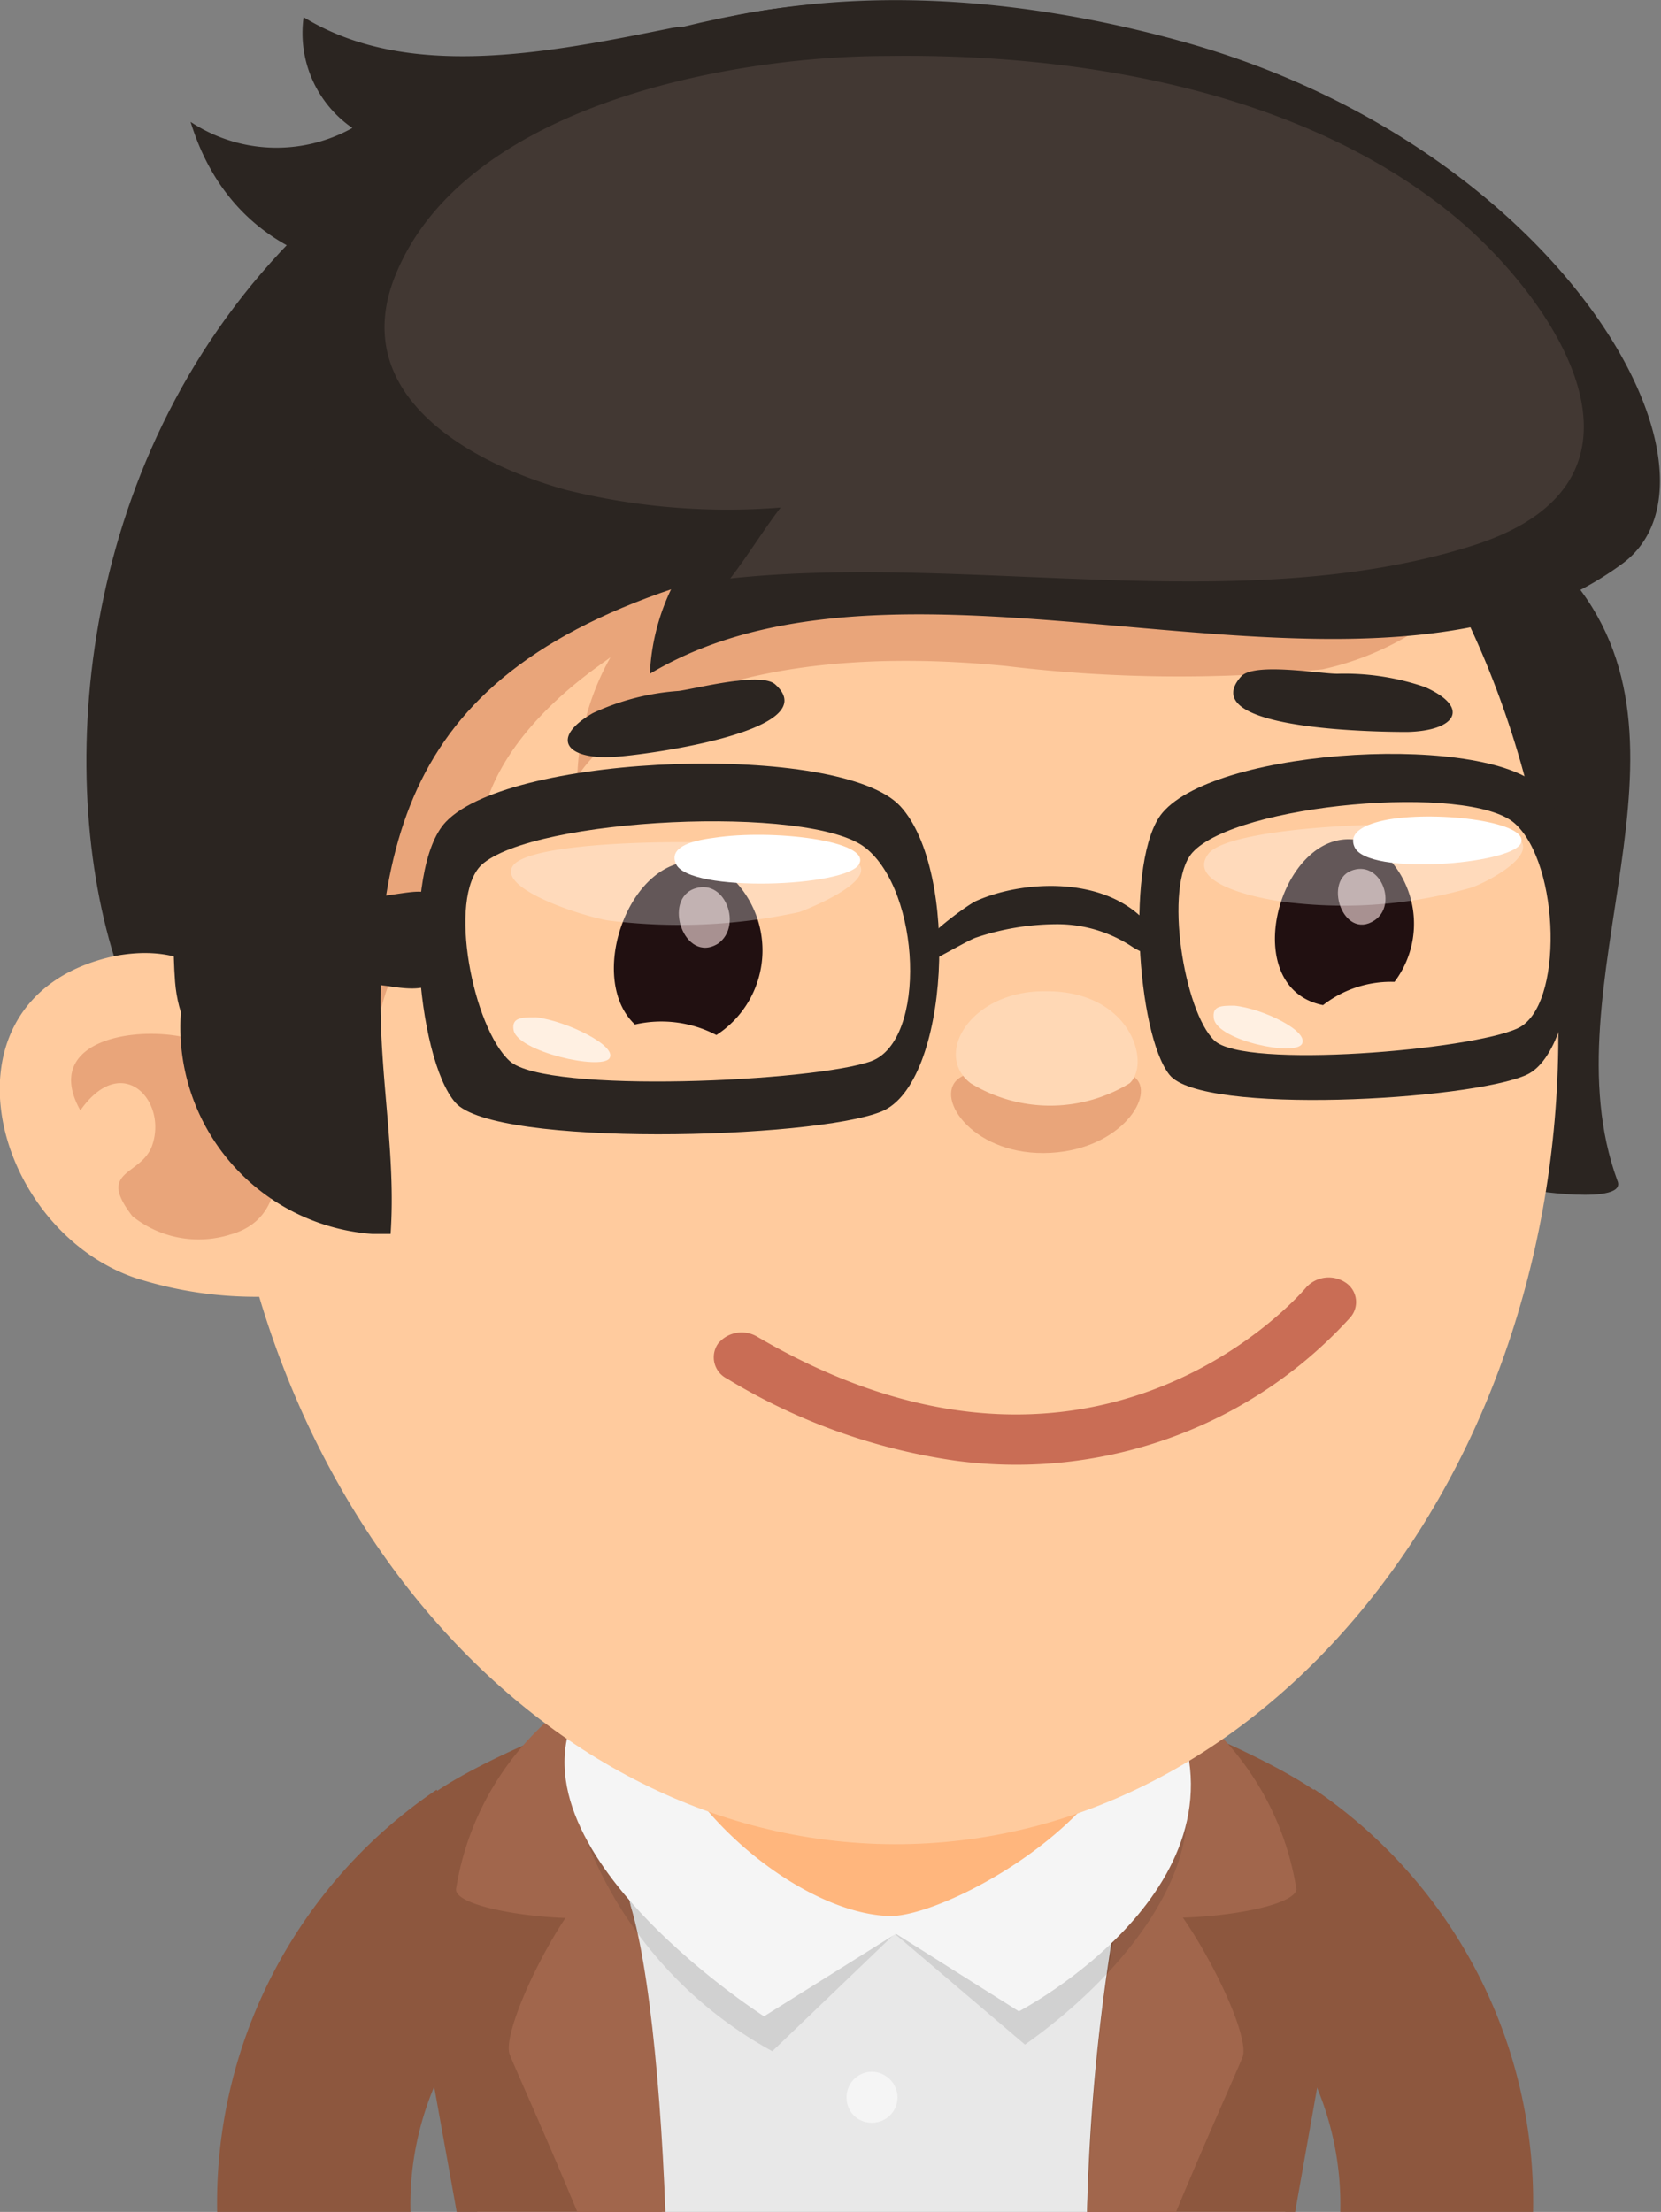 <svg id="레이어_1" data-name="레이어 1" xmlns="http://www.w3.org/2000/svg" viewBox="0 0 29.98 39.92">
  <rect x="0" y="0" width="29.98" height="39.92" fill="#808080" stroke="none"/>
  <defs>
    <style>
      .cls-1 {
        fill: #8d573e;
      }

      .cls-2 {
        fill: #e8e8e8;
      }

      .cls-3 {
        fill: #a1664c;
      }

      .cls-4 {
        opacity: 0.1;
      }

      .cls-5 {
        fill: #f5f5f5;
      }

      .cls-6 {
        fill: #ffb67d;
      }

      .cls-7 {
        fill: #2b2521;
      }

      .cls-8 {
        fill: #ffcb9e;
      }

      .cls-9 {
        fill: #211011;
      }

      .cls-10 {
        fill: #94110c;
        opacity: 0.5;
      }

      .cls-11 {
        fill: #b54d26;
      }

      .cls-11, .cls-15 {
        opacity: 0.3;
      }

      .cls-12 {
        fill: #ffd8b5;
      }

      .cls-13 {
        fill: #a89191;
      }

      .cls-14, .cls-15, .cls-16 {
        fill: #fff;
      }

      .cls-14 {
        opacity: 0.7;
      }

      .cls-17 {
        fill: #423833;
      }
    </style>
  </defs>
  <title>1</title>
  <g>
    <path class="cls-1" d="M29.1,32.33l-1.86,3A5.5,5.5,0,0,1,29.57,40h3.48A9,9,0,0,0,29.1,32.33Z" transform="translate(-5.38 -0.04)"/>
    <path class="cls-1" d="M9.3,40h3.49a5.48,5.48,0,0,1,2.33-4.66l-1.86-3A9,9,0,0,0,9.3,40Z" transform="translate(-5.38 -0.04)"/>
    <g>
      <path class="cls-2" d="M26.74,31.37A12,12,0,0,0,16,31.65C13.32,33.37,13.38,36,14,40H28.57C29.2,36,29.31,32.76,26.74,31.37Z" transform="translate(-5.38 -0.04)"/>
      <g>
        <path class="cls-1" d="M26.33,31A36.77,36.77,0,0,0,25,40h3.75c.58-3.31,1.19-6.48,1-7C29.47,32.19,26.33,31,26.33,31Z" transform="translate(-5.38 -0.04)"/>
        <path class="cls-3" d="M26.34,30.51s-.52,3.44-.64,3.9,3,.2,3.08-.27A5.18,5.18,0,0,0,26.34,30.51Z" transform="translate(-5.38 -0.04)"/>
        <path class="cls-3" d="M25.82,34c-.44.74-.72,3.31-.82,6h1.59c.58-1.4,1.13-2.61,1.22-2.84C28,36.57,26.18,33.32,25.82,34Z" transform="translate(-5.38 -0.04)"/>
      </g>
      <g>
        <path class="cls-1" d="M12.63,33c-.2.53.41,3.7,1,7h3.7A38.06,38.06,0,0,0,16,31.06S12.92,32.19,12.63,33Z" transform="translate(-5.38 -0.04)"/>
        <path class="cls-3" d="M13.61,34.14c0,.47,3.2.75,3.08.27s-.64-3.9-.64-3.9A5.18,5.18,0,0,0,13.61,34.14Z" transform="translate(-5.38 -0.04)"/>
        <path class="cls-3" d="M14.58,37.12c.09.23.64,1.44,1.22,2.84h1.59c-.1-2.7-.39-5.27-.82-6S14.37,36.57,14.58,37.12Z" transform="translate(-5.38 -0.04)"/>
      </g>
      <path class="cls-4" d="M16,33.34a7.43,7.43,0,0,0,3.32,3.72l2.21-2.12,2.35,2c1.42-1,2.91-2.61,2.93-4.21C26.85,31.58,15.27,31,16,33.34Z" transform="translate(-5.38 -0.04)"/>
      <path class="cls-5" d="M16.05,30.51c-2.05,2.61,3.12,5.92,3.12,5.92l2.38-1.49,2.22,1.4s4.39-2.29,2.73-5.57C25,27.82,18.11,27.87,16.05,30.51Z" transform="translate(-5.38 -0.04)"/>
      <path class="cls-6" d="M24.5,28.16a6.58,6.58,0,0,0-4.82-.77,3.34,3.34,0,0,0-2.5,3.06c-.13,1.76,2.46,4.12,4.26,4.17C22.79,34.64,28.54,31.35,24.5,28.16Z" transform="translate(-5.38 -0.04)"/>
      <path class="cls-5" d="M21.12,37.43a.46.46,0,0,0-.46.46.45.45,0,0,0,.46.46.46.46,0,0,0,.46-.46A.47.47,0,0,0,21.12,37.43Z" transform="translate(-5.38 -0.04)"/>
    </g>
    <g>
      <path class="cls-7" d="M33.69,10.42c-.7-.8-1.38,5.66-1.84,6.3-1.08,1.46-.85,4,.94,4.75.15.06,2,.33,1.78-.13C33.28,17.79,36.33,13.46,33.69,10.42Z" transform="translate(-5.38 -0.04)"/>
      <path class="cls-7" d="M18.74.3C3.23,3.23,5.94,21.11,10.47,20.37s19.68-4.15,21.06-4.52,3-.57,2.12-6.44C32.72,3,25.14-.91,18.74.3Z" transform="translate(-5.38 -0.04)"/>
      <path class="cls-8" d="M21,3.75c-6.68.19-11.91,7-11.67,15.13s5.83,14.63,12.5,14.44,11.9-7,11.67-15.13S27.68,3.56,21,3.75Z" transform="translate(-5.38 -0.04)"/>
      <path class="cls-9" d="M18.38,15.71c-1.46-.71-2.52,1.9-1.54,2.82a2.14,2.14,0,0,1,1.47.19A1.82,1.82,0,0,0,18.38,15.71Z" transform="translate(-5.38 -0.04)"/>
      <path class="cls-10" d="M29.67,23.19a.55.55,0,0,0-.71.08c-.15.18-3.87,4.44-9.92.89a.55.55,0,0,0-.7.13.43.43,0,0,0,.16.63,10.89,10.89,0,0,0,4.11,1.48,8.21,8.21,0,0,0,4.13-.5,8.06,8.06,0,0,0,3-2.07A.42.42,0,0,0,29.67,23.19Z" transform="translate(-5.38 -0.04)"/>
      <path class="cls-11" d="M24.29,19.48c-.75,0-1.05-.31-1.57,0s.17,1.38,1.5,1.37,2-1,1.67-1.34S25.12,19.49,24.29,19.48Z" transform="translate(-5.38 -0.04)"/>
      <path class="cls-12" d="M24.22,17.93c-1.32,0-2,1.14-1.32,1.66a2.75,2.75,0,0,0,2.87,0C26.16,19.23,25.79,17.9,24.22,17.93Z" transform="translate(-5.38 -0.04)"/>
      <path class="cls-9" d="M30.18,15.3c-1.56-.76-2.62,2.54-.92,2.88a2,2,0,0,1,1.29-.42A1.74,1.74,0,0,0,30.18,15.3Z" transform="translate(-5.38 -0.04)"/>
      <path class="cls-13" d="M17.94,16.07c-.62.18-.21,1.38.4,1C18.78,16.76,18.48,15.91,17.94,16.07Z" transform="translate(-5.38 -0.04)"/>
      <path class="cls-13" d="M29.81,15.74c-.57.16-.19,1.29.38.91C30.6,16.38,30.32,15.59,29.81,15.74Z" transform="translate(-5.38 -0.04)"/>
      <path class="cls-8" d="M7.47,17.29c-3.33.7-2.29,4.9.34,5.81a7.13,7.13,0,0,0,2.64.33l.05-.07c.43-.53-.09-3.33-.25-3.91C9.83,18,9.07,17,7.47,17.29Z" transform="translate(-5.38 -0.04)"/>
      <path class="cls-11" d="M29.1,8.08a29.48,29.48,0,0,0-9.6-.39C17,8,14.37,8.87,13.06,11.22a12,12,0,0,0-1.23,3.83c-.3,1.64,0,3.47.35,3.61.29-2,1.49-1.89,1.9-3.84.35-1.69,2.22-2.82,2.32-2.92a4.68,4.68,0,0,0-.6,2.16c.64-1,2.87-2.48,7.74-2a26,26,0,0,0,5.71.06A5.21,5.21,0,0,0,32.42,10C33.13,8.71,29.83,8.22,29.1,8.08Z" transform="translate(-5.38 -0.04)"/>
      <path class="cls-7" d="M27.29,5C23,2.32,19,2.86,15.54,4.28c-4.53,1.85-7.33,9.09-7,13.48.2,2.49,3.63,2.66,3.63,1.25,0-4.29.7-7.32,7-8.81,5-1.19,10.94-.53,12.43.51S31.62,7.66,27.29,5Z" transform="translate(-5.38 -0.04)"/>
      <path class="cls-11" d="M9.15,18.91c-.83-.44-3.12-.26-2.32,1.17.76-1.08,1.59-.16,1.29.65-.21.54-1,.42-.35,1.26a1.91,1.91,0,0,0,1.77.33C11.09,21.89,10.15,19.45,9.15,18.91Z" transform="translate(-5.38 -0.04)"/>
      <path class="cls-7" d="M26.65.77c-3.95-1.08-8.23-1.12-11.78,1-2.56,1.48-3,4.25-2.12,7.12.29.95.86,2.3,2,2.49a6.85,6.85,0,0,0,2.9-1,3.94,3.94,0,0,0-.54,1.82c4.83-2.89,13.05,1.36,17.57-2C36.85,8.56,33.55,2.65,26.65.77Z" transform="translate(-5.38 -0.04)"/>
      <path class="cls-7" d="M11.45,16.39c-.79-.48-2-.09-2.85-.6.41.25.07,2,.06,2.36a3.74,3.74,0,0,0,3.44,4.16l.33,0c.1-1.44-.2-2.83-.18-4.32C12.26,17,12.17,16.84,11.45,16.39Z" transform="translate(-5.38 -0.04)"/>
      <path class="cls-7" d="M17.48.55c-2.28.46-4.76.94-6.62-.2a2.08,2.08,0,0,0,.88,2,2.81,2.81,0,0,1-2.92-.11C10,6.07,14.79,5.2,16.91,4,17.91,3.41,19.17.21,17.48.55Z" transform="translate(-5.38 -0.04)"/>
      <path class="cls-7" d="M31.1,12.44a4.46,4.46,0,0,0-1.58-.24c-.32,0-1.51-.21-1.74.05-.89,1,2.73,1,3,1C31.66,13.23,31.93,12.81,31.1,12.44Z" transform="translate(-5.38 -0.04)"/>
      <path class="cls-7" d="M17.63,12.51a4.38,4.38,0,0,0-1.55.4c-.78.45-.48.84.36.79.32,0,3.91-.44,2.93-1.31C19.11,12.16,17.94,12.47,17.63,12.51Z" transform="translate(-5.38 -0.04)"/>
      <g>
        <path class="cls-7" d="M26.36,14.71c-.67.8-.46,4,.13,4.73s5.41.46,6.44,0,1.2-4.09.3-5.14S27.36,13.52,26.36,14.71Zm6.41,3.89c-.84.39-4.92.74-5.47.22s-.92-2.8-.4-3.39c.78-.88,5-1.26,5.82-.53S33.61,18.22,32.77,18.6Z" transform="translate(-5.38 -0.04)"/>
        <path class="cls-7" d="M13.43,14.87c-.81.84-.54,4.26.17,5.07s6.46.66,7.69.16,1.41-4.35.34-5.51S14.61,13.63,13.43,14.87Zm7.68,4.32c-1,.37-5.87.6-6.53,0s-1.13-2.94-.51-3.54C15,14.8,20,14.55,21,15.34S22.11,18.81,21.11,19.19Z" transform="translate(-5.38 -0.04)"/>
        <path class="cls-7" d="M23,16.3c-.15.06-1.47,1-1,1.15.12,0,.84-.44,1-.49a4.6,4.6,0,0,1,1.42-.24,2.45,2.45,0,0,1,1.43.43c.26.14.75.37.39-.24C25.57,15.84,23.92,15.89,23,16.3Z" transform="translate(-5.38 -0.04)"/>
        <path class="cls-7" d="M12.29,16.21c-.44.06-2.42.08-2.65.49s.46.7.77.78a18.93,18.93,0,0,0,2,.36c.94.15.95-.12.92-1S13.08,16.11,12.29,16.21Z" transform="translate(-5.38 -0.04)"/>
        <path class="cls-14" d="M15.06,18.4c-.26,0-.45,0-.41.23.07.39,1.58.73,1.73.51S15.62,18.47,15.06,18.4Z" transform="translate(-5.38 -0.04)"/>
        <path class="cls-15" d="M20.65,15.49c-.94-.33-5.54-.39-6,.16-.32.39,1.07.88,1.69,1a10.23,10.23,0,0,0,3.47-.15C20.13,16.38,21.5,15.8,20.65,15.49Z" transform="translate(-5.38 -0.04)"/>
        <path class="cls-16" d="M18.27,15.16c-.49.06-.81.2-.69.47.23.53,3.1.42,3.31,0S19.31,15,18.27,15.16Z" transform="translate(-5.38 -0.04)"/>
        <path class="cls-14" d="M27.66,18.19c-.24,0-.41,0-.37.24.08.39,1.46.68,1.59.45S28.17,18.24,27.66,18.19Z" transform="translate(-5.38 -0.04)"/>
        <path class="cls-15" d="M32.61,15.08c-.87-.3-5-.19-5.42.37s1,.84,1.57.89a8.34,8.34,0,0,0,3.14-.27C32.17,16,33.4,15.36,32.61,15.08Z" transform="translate(-5.38 -0.04)"/>
        <path class="cls-16" d="M30.44,14.83c-.44.08-.73.24-.61.5.24.52,2.83.31,3-.07S31.38,14.67,30.44,14.83Z" transform="translate(-5.38 -0.04)"/>
      </g>
      <path class="cls-17" d="M31.7,4C29,1.73,25,1,21.4,1.05c-2.88,0-7.69.91-8.9,4-.82,2.11,1.33,3.34,3.09,3.83a12.08,12.08,0,0,0,3.88.32c-.32.42-.6.88-.91,1.28,4.3-.46,9.19.72,13.36-.58C35.63,8.75,33.51,5.54,31.7,4Z" transform="translate(-5.38 -0.04)"/>
    </g>
  </g>
</svg>
